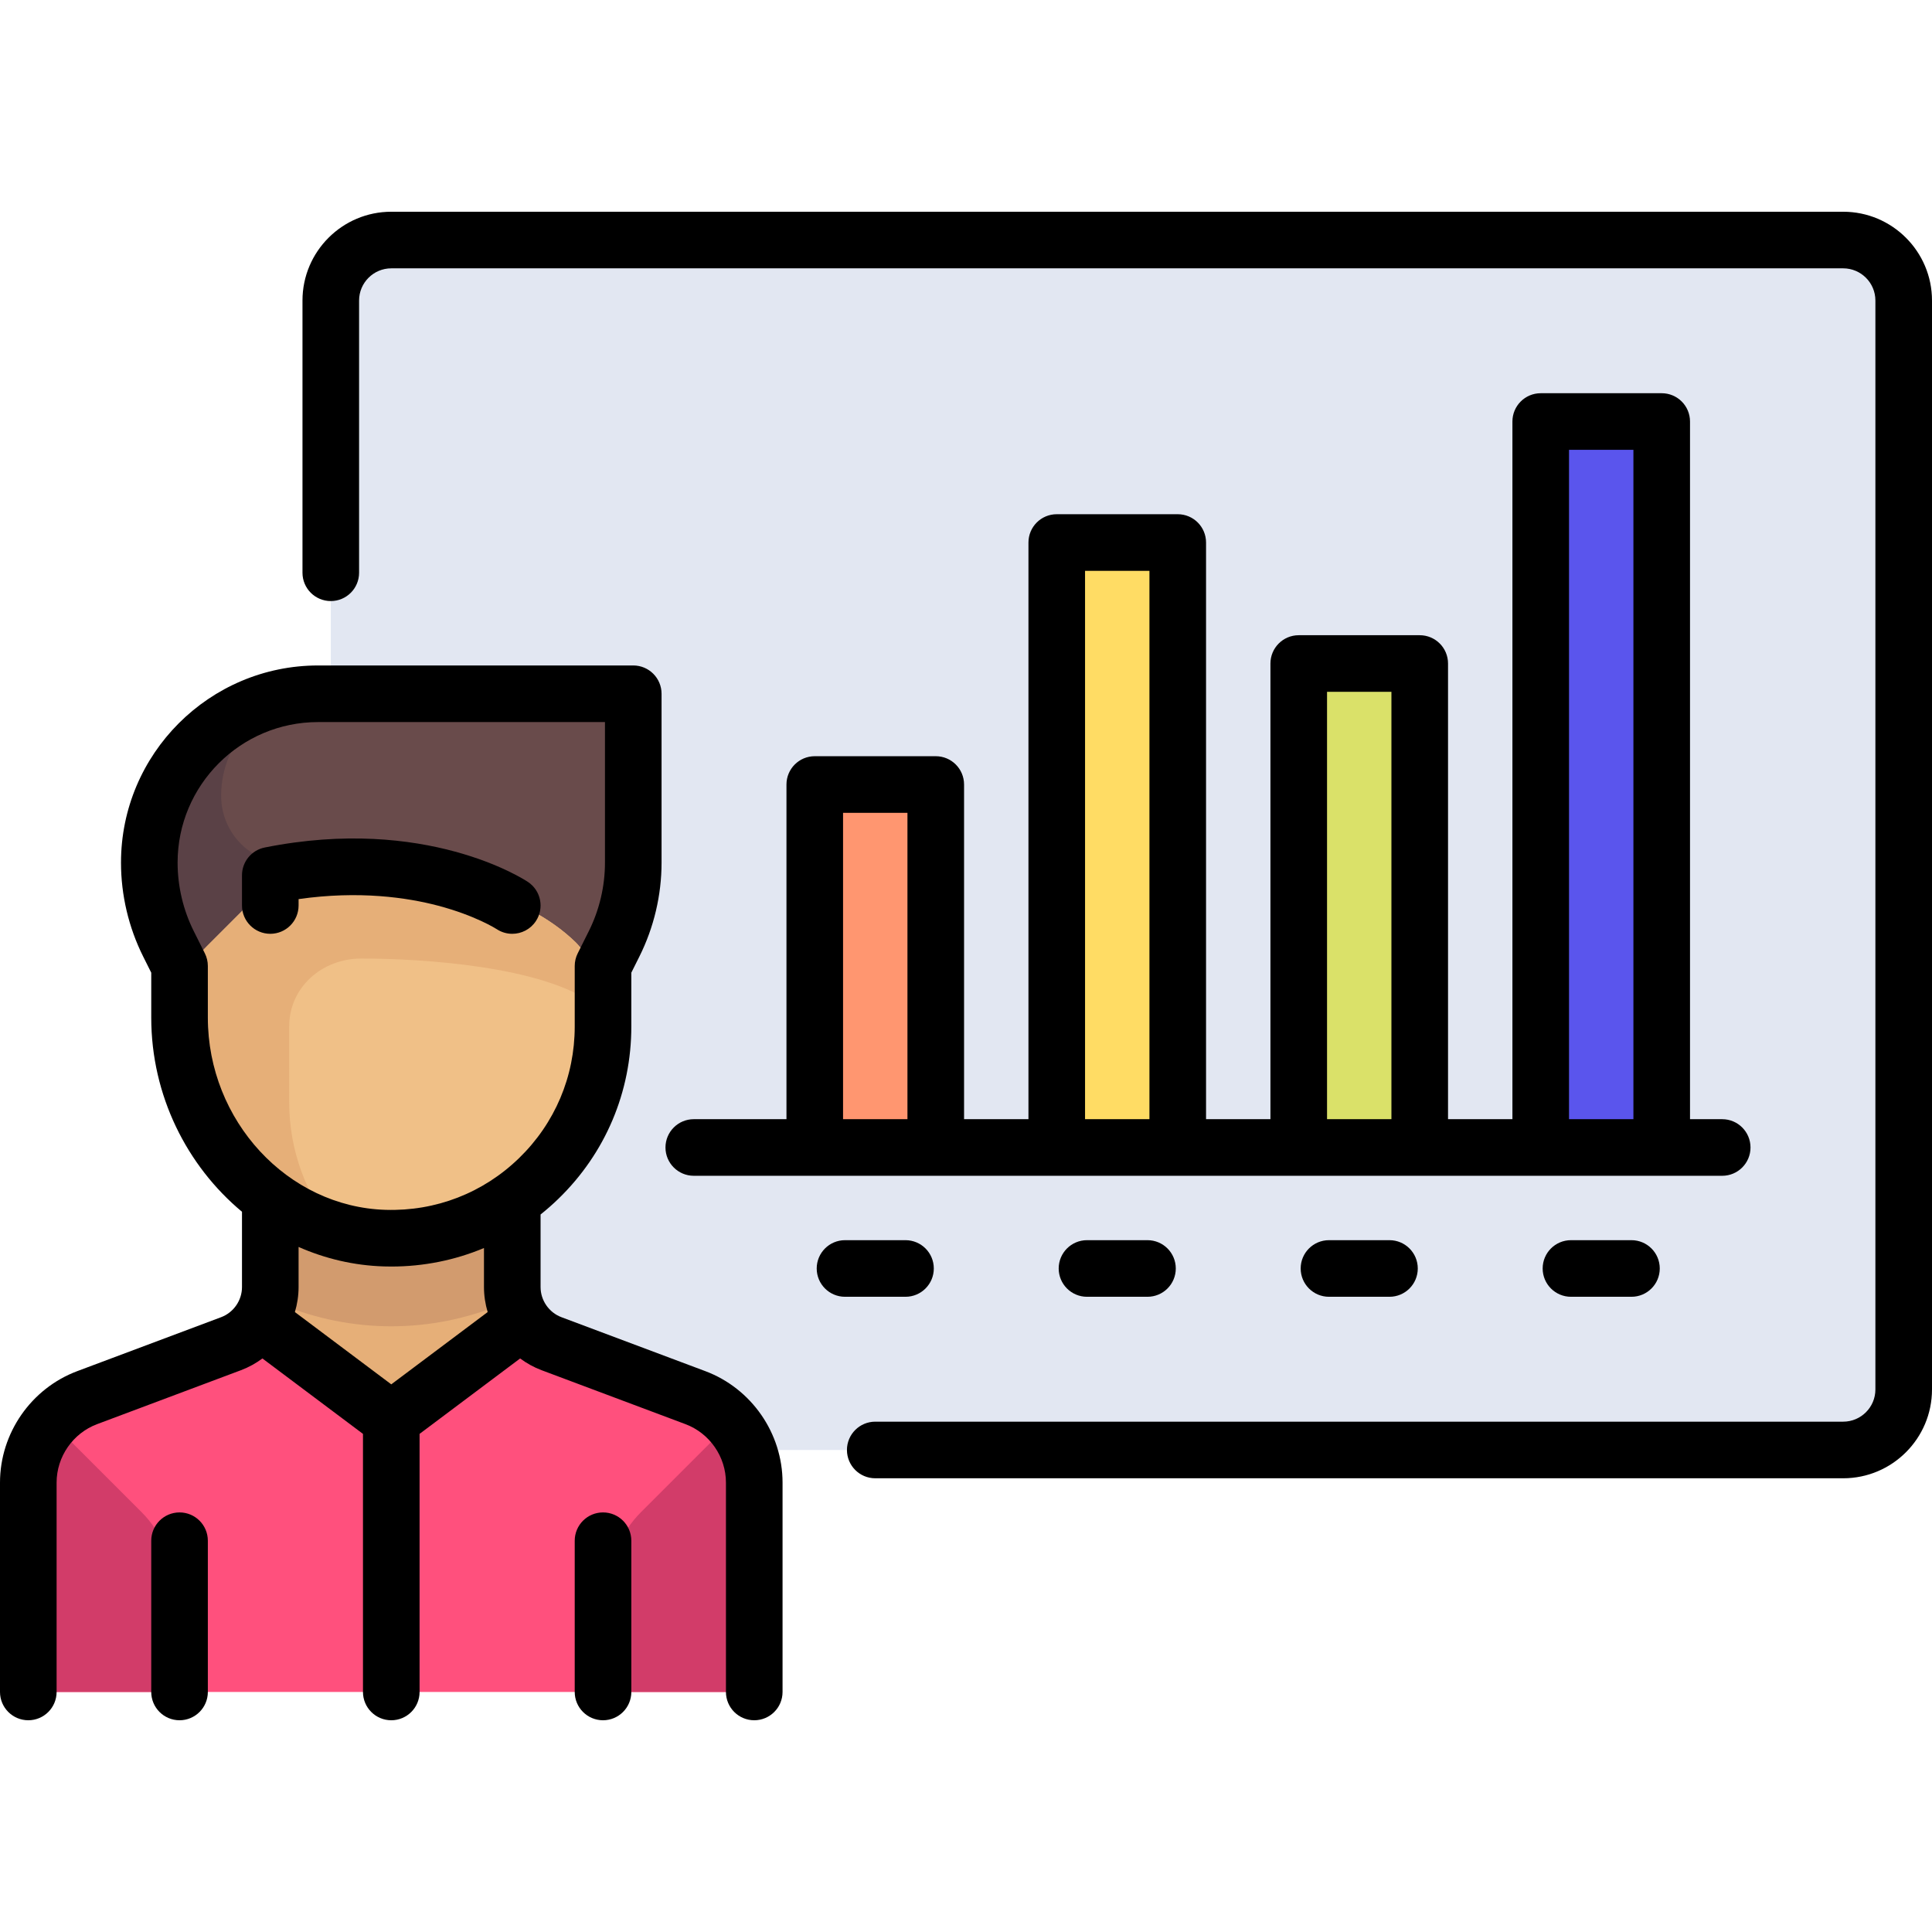 <?xml version="1.0"?>
<svg xmlns="http://www.w3.org/2000/svg" xmlns:xlink="http://www.w3.org/1999/xlink" version="1.1" id="Layer_1" x="0px" y="0px" viewBox="0 0 512 512" style="enable-background:new 0 0 512 512;" xml:space="preserve" width="512px" height="512px" class=""><g><path style="fill:#E2E7F2;" d="M103.694,384.257h384.774c8.854,0,16.032-7.178,16.032-16.032V79.644  c0-8.854-7.178-16.032-16.032-16.032H103.694c-8.854,0-16.032,7.178-16.032,16.032v288.581  C87.661,377.079,94.839,384.257,103.694,384.257z" data-original="#E2E7F2" class=""/><rect x="408.31" y="111.709" style="fill:#5A55ED" width="32.06" height="192.39" data-original="#B4E66E" class="active-path" data-old_color="#5954ED"/><rect x="344.18" y="175.839" style="fill:#DAE169;" width="32.06" height="128.26" data-original="#DAE169" class=""/><rect x="215.92" y="207.899" style="fill:#FF9670;" width="32.06" height="96.19" data-original="#FF9670"/><rect x="280.05" y="143.769" style="fill:#FFDC64;" width="32.06" height="160.32" data-original="#FFDC64" class=""/><path style="fill:#5A4146;" d="M40.567,219.926v6.329c0,7.754,1.25,15.458,3.702,22.814l14.334,43.002h27.054v-99.2H67.621  C52.679,192.872,40.567,204.985,40.567,219.926z" data-original="#5A4146"/><path style="fill:#694B4B;" d="M164.045,238.66l-15.26,53.411L76.64,228.944c-9.961,0-18.036-8.075-18.036-18.036l0,0  c0-14.942,12.113-27.054,27.054-27.054h81.163v34.986C166.821,225.544,165.886,232.215,164.045,238.66z" data-original="#694B4B"/><rect x="74.835" y="320.129" style="fill:#E6AF78;" width="57.716" height="50.591" data-original="#E6AF78"/><path style="fill:#D29B6E;" d="M74.835,345.814c8.922,3.625,18.65,5.666,28.858,5.666s19.936-2.041,28.858-5.666v-25.686H74.835  V345.814z" data-original="#D29B6E"/><path style="fill:#FF507D;" d="M178.956,364.739l-46.408-13.258l-28.855,19.149l-28.858-19.15L28.43,364.739  c-12.389,3.54-20.93,14.863-20.93,27.748v55.899h192.387v-55.899C199.887,379.602,191.345,368.278,178.956,364.739z" data-original="#FF507D"/><path style="fill:#F0C087;" d="M103.694,328.144L103.694,328.144c-29.884,0-54.109-24.225-54.109-54.109V263.47  c0-4.784,1.9-9.371,5.283-12.754l16.353-16.353c3.463-3.463,8.198-5.454,13.093-5.3c28.828,0.909,54.344,7.085,68.293,20.708  c3.414,3.335,5.197,8,5.197,12.773v11.491C157.802,303.919,133.577,328.144,103.694,328.144z" data-original="#F0C087"/><path style="fill:#E6AF78;" d="M76.639,272.031c0-10.403,8.715-18.01,19.118-18.01c15.952,0,48.017,1.978,61.794,12.176  c-0.541-3.805-2.176-13.72-4.946-16.426c-13.948-13.623-39.465-19.799-68.293-20.708l-0.001,0.001l-0.001-0.001  c-4.894-0.154-9.629,1.838-13.091,5.3l-21.634,21.636v18.036c0,24.676,16.534,45.452,39.116,51.958  c-7.517-9.274-12.062-21.045-12.062-33.922C76.639,292.071,76.639,272.031,76.639,272.031z" data-original="#E6AF78"/><g>
	<path style="fill:#D23C69;" d="M45.977,421.149c0-7.654-3.04-14.994-8.452-20.406l-24.762-24.762   c-3.31,4.73-5.264,10.425-5.264,16.504v55.899h38.477L45.977,421.149L45.977,421.149z" data-original="#D23C69"/>
	<path style="fill:#D23C69;" d="M161.41,421.149c0-7.654,3.04-14.994,8.452-20.406l24.762-24.762   c3.31,4.73,5.264,10.425,5.264,16.504v55.899H161.41V421.149z" data-original="#D23C69"/>
</g><path d="M79.129,239.967v-1.696c16.066-2.295,28.78-0.412,36.939,1.735c9.862,2.595,15.409,6.125,15.562,6.223  c1.271,0.838,2.703,1.239,4.121,1.239c2.424,0,4.802-1.173,6.247-3.341c2.298-3.446,1.366-8.103-2.08-10.4  c-1.086-0.725-27.122-17.657-69.76-9.13c-3.506,0.701-6.029,3.779-6.029,7.354v8.016c0,4.142,3.357,7.5,7.5,7.5  S79.129,244.109,79.129,239.967z" data-original="#000000" class="" style="fill:#000000"/><path d="M186.916,363.367l-38.121-14.295c-3.313-1.242-5.537-4.453-5.537-7.989v-19.231c1.633-1.302,3.213-2.69,4.733-4.165  c12.456-12.088,19.315-28.302,19.315-45.655V257.77l2.146-4.293c3.84-7.68,5.869-16.277,5.869-24.863v-44.759  c0-4.142-3.357-7.5-7.5-7.5H84.295c-28.8,0-52.23,23.43-52.23,52.259c0,8.587,2.03,17.185,5.87,24.863l2.146,4.293v11.909  c0,20.629,9.436,39.283,24.048,51.451v19.952c0,3.537-2.225,6.748-5.536,7.989l-38.122,14.295C8.227,367.958,0,379.83,0,392.907  v55.479c0,4.142,3.357,7.5,7.5,7.5s7.5-3.358,7.5-7.5v-55.479c0-6.859,4.315-13.086,10.738-15.495l38.122-14.295  c2.063-0.774,3.963-1.837,5.684-3.112l26.649,19.987v68.396c0,4.142,3.357,7.5,7.5,7.5s7.5-3.358,7.5-7.5v-68.396l26.649-19.987  c1.721,1.276,3.621,2.339,5.685,3.113l38.121,14.295c6.423,2.409,10.738,8.636,10.738,15.495v55.479c0,4.142,3.357,7.5,7.5,7.5  s7.5-3.358,7.5-7.5v-55.479C207.387,379.83,199.16,367.958,186.916,363.367z M55.081,269.678v-13.679  c0-1.165-0.271-2.312-0.792-3.354l-2.938-5.877c-2.804-5.607-4.286-11.885-4.286-18.184c0-20.529,16.701-37.23,37.23-37.23h76.027  v37.259c0,6.27-1.481,12.548-4.285,18.155l-2.938,5.877c-0.521,1.042-0.792,2.189-0.792,3.354v16.032  c0,13.261-5.242,25.652-14.762,34.89c-9.516,9.233-22.055,14.101-35.354,13.7C76.215,319.842,55.081,296.989,55.081,269.678z   M101.742,335.615c0.66,0.02,1.317,0.03,1.975,0.03c8.565,0,16.864-1.691,24.541-4.905v10.343c0,2.279,0.347,4.505,0.977,6.628  l-25.542,19.156l-25.542-19.156c0.63-2.123,0.977-4.349,0.977-6.628v-10.63C86.136,333.545,93.76,335.375,101.742,335.615z" data-original="#000000" class="" style="fill:#000000"/><path d="M47.581,400.806c-4.143,0-7.5,3.358-7.5,7.5v40.081c0,4.142,3.357,7.5,7.5,7.5s7.5-3.358,7.5-7.5v-40.081  C55.081,404.164,51.724,400.806,47.581,400.806z" data-original="#000000" class="" style="fill:#000000"/><path d="M159.807,400.806c-4.143,0-7.5,3.358-7.5,7.5v40.081c0,4.142,3.357,7.5,7.5,7.5s7.5-3.358,7.5-7.5v-40.081  C167.307,404.164,163.949,400.806,159.807,400.806z" data-original="#000000" class="" style="fill:#000000"/><path d="M488.468,56.112H103.693c-12.976,0-23.532,10.557-23.532,23.532v72.143c0,4.142,3.357,7.5,7.5,7.5s7.5-3.358,7.5-7.5V79.644  c0-4.705,3.827-8.532,8.532-8.532h384.774c4.705,0,8.532,3.828,8.532,8.532v288.581c0,4.705-3.827,8.533-8.532,8.533H231.949  c-4.143,0-7.5,3.358-7.5,7.5s3.357,7.5,7.5,7.5h256.519c12.976,0,23.532-10.557,23.532-23.533V79.644  C512,66.668,501.443,56.112,488.468,56.112z" data-original="#000000" class="" style="fill:#000000"/><path d="M456.403,311.596c4.143,0,7.5-3.358,7.5-7.5s-3.357-7.5-7.5-7.5h-8.532V111.708c0-4.142-3.357-7.5-7.5-7.5h-32.064  c-4.143,0-7.5,3.358-7.5,7.5v184.887h-17.064V175.838c0-4.142-3.357-7.5-7.5-7.5h-32.064c-4.143,0-7.5,3.358-7.5,7.5v120.758  h-17.064V143.773c0-4.142-3.357-7.5-7.5-7.5h-32.064c-4.143,0-7.5,3.358-7.5,7.5v152.822h-17.065v-88.693c0-4.142-3.357-7.5-7.5-7.5  h-32.064c-4.143,0-7.5,3.358-7.5,7.5v88.693h-24.564c-4.143,0-7.5,3.358-7.5,7.5s3.357,7.5,7.5,7.5L456.403,311.596L456.403,311.596  z M415.807,119.208h17.064v177.387h-17.064V119.208z M351.678,183.338h17.064v113.258h-17.064V183.338z M287.549,151.273h17.064  v145.322h-17.064V151.273z M223.419,296.596v-81.193h17.064v81.193H223.419z" data-original="#000000" class="" style="fill:#000000"/><path d="M416.322,328.66c-4.143,0-7.5,3.358-7.5,7.5s3.357,7.5,7.5,7.5h16.032c4.143,0,7.5-3.358,7.5-7.5s-3.357-7.5-7.5-7.5  H416.322z" data-original="#000000" class="" style="fill:#000000"/><path d="M288.064,328.66c-4.143,0-7.5,3.358-7.5,7.5s3.357,7.5,7.5,7.5h16.032c4.143,0,7.5-3.358,7.5-7.5s-3.357-7.5-7.5-7.5  H288.064z" data-original="#000000" class="" style="fill:#000000"/><path d="M352.193,328.66c-4.143,0-7.5,3.358-7.5,7.5s3.357,7.5,7.5,7.5h16.032c4.143,0,7.5-3.358,7.5-7.5s-3.357-7.5-7.5-7.5  H352.193z" data-original="#000000" class="" style="fill:#000000"/><path d="M247.468,336.16c0-4.142-3.357-7.5-7.5-7.5h-16.032c-4.143,0-7.5,3.358-7.5,7.5s3.357,7.5,7.5,7.5h16.032  C244.11,343.66,247.468,340.302,247.468,336.16z" data-original="#000000" class="" style="fill:#000000"/></g> </svg>
